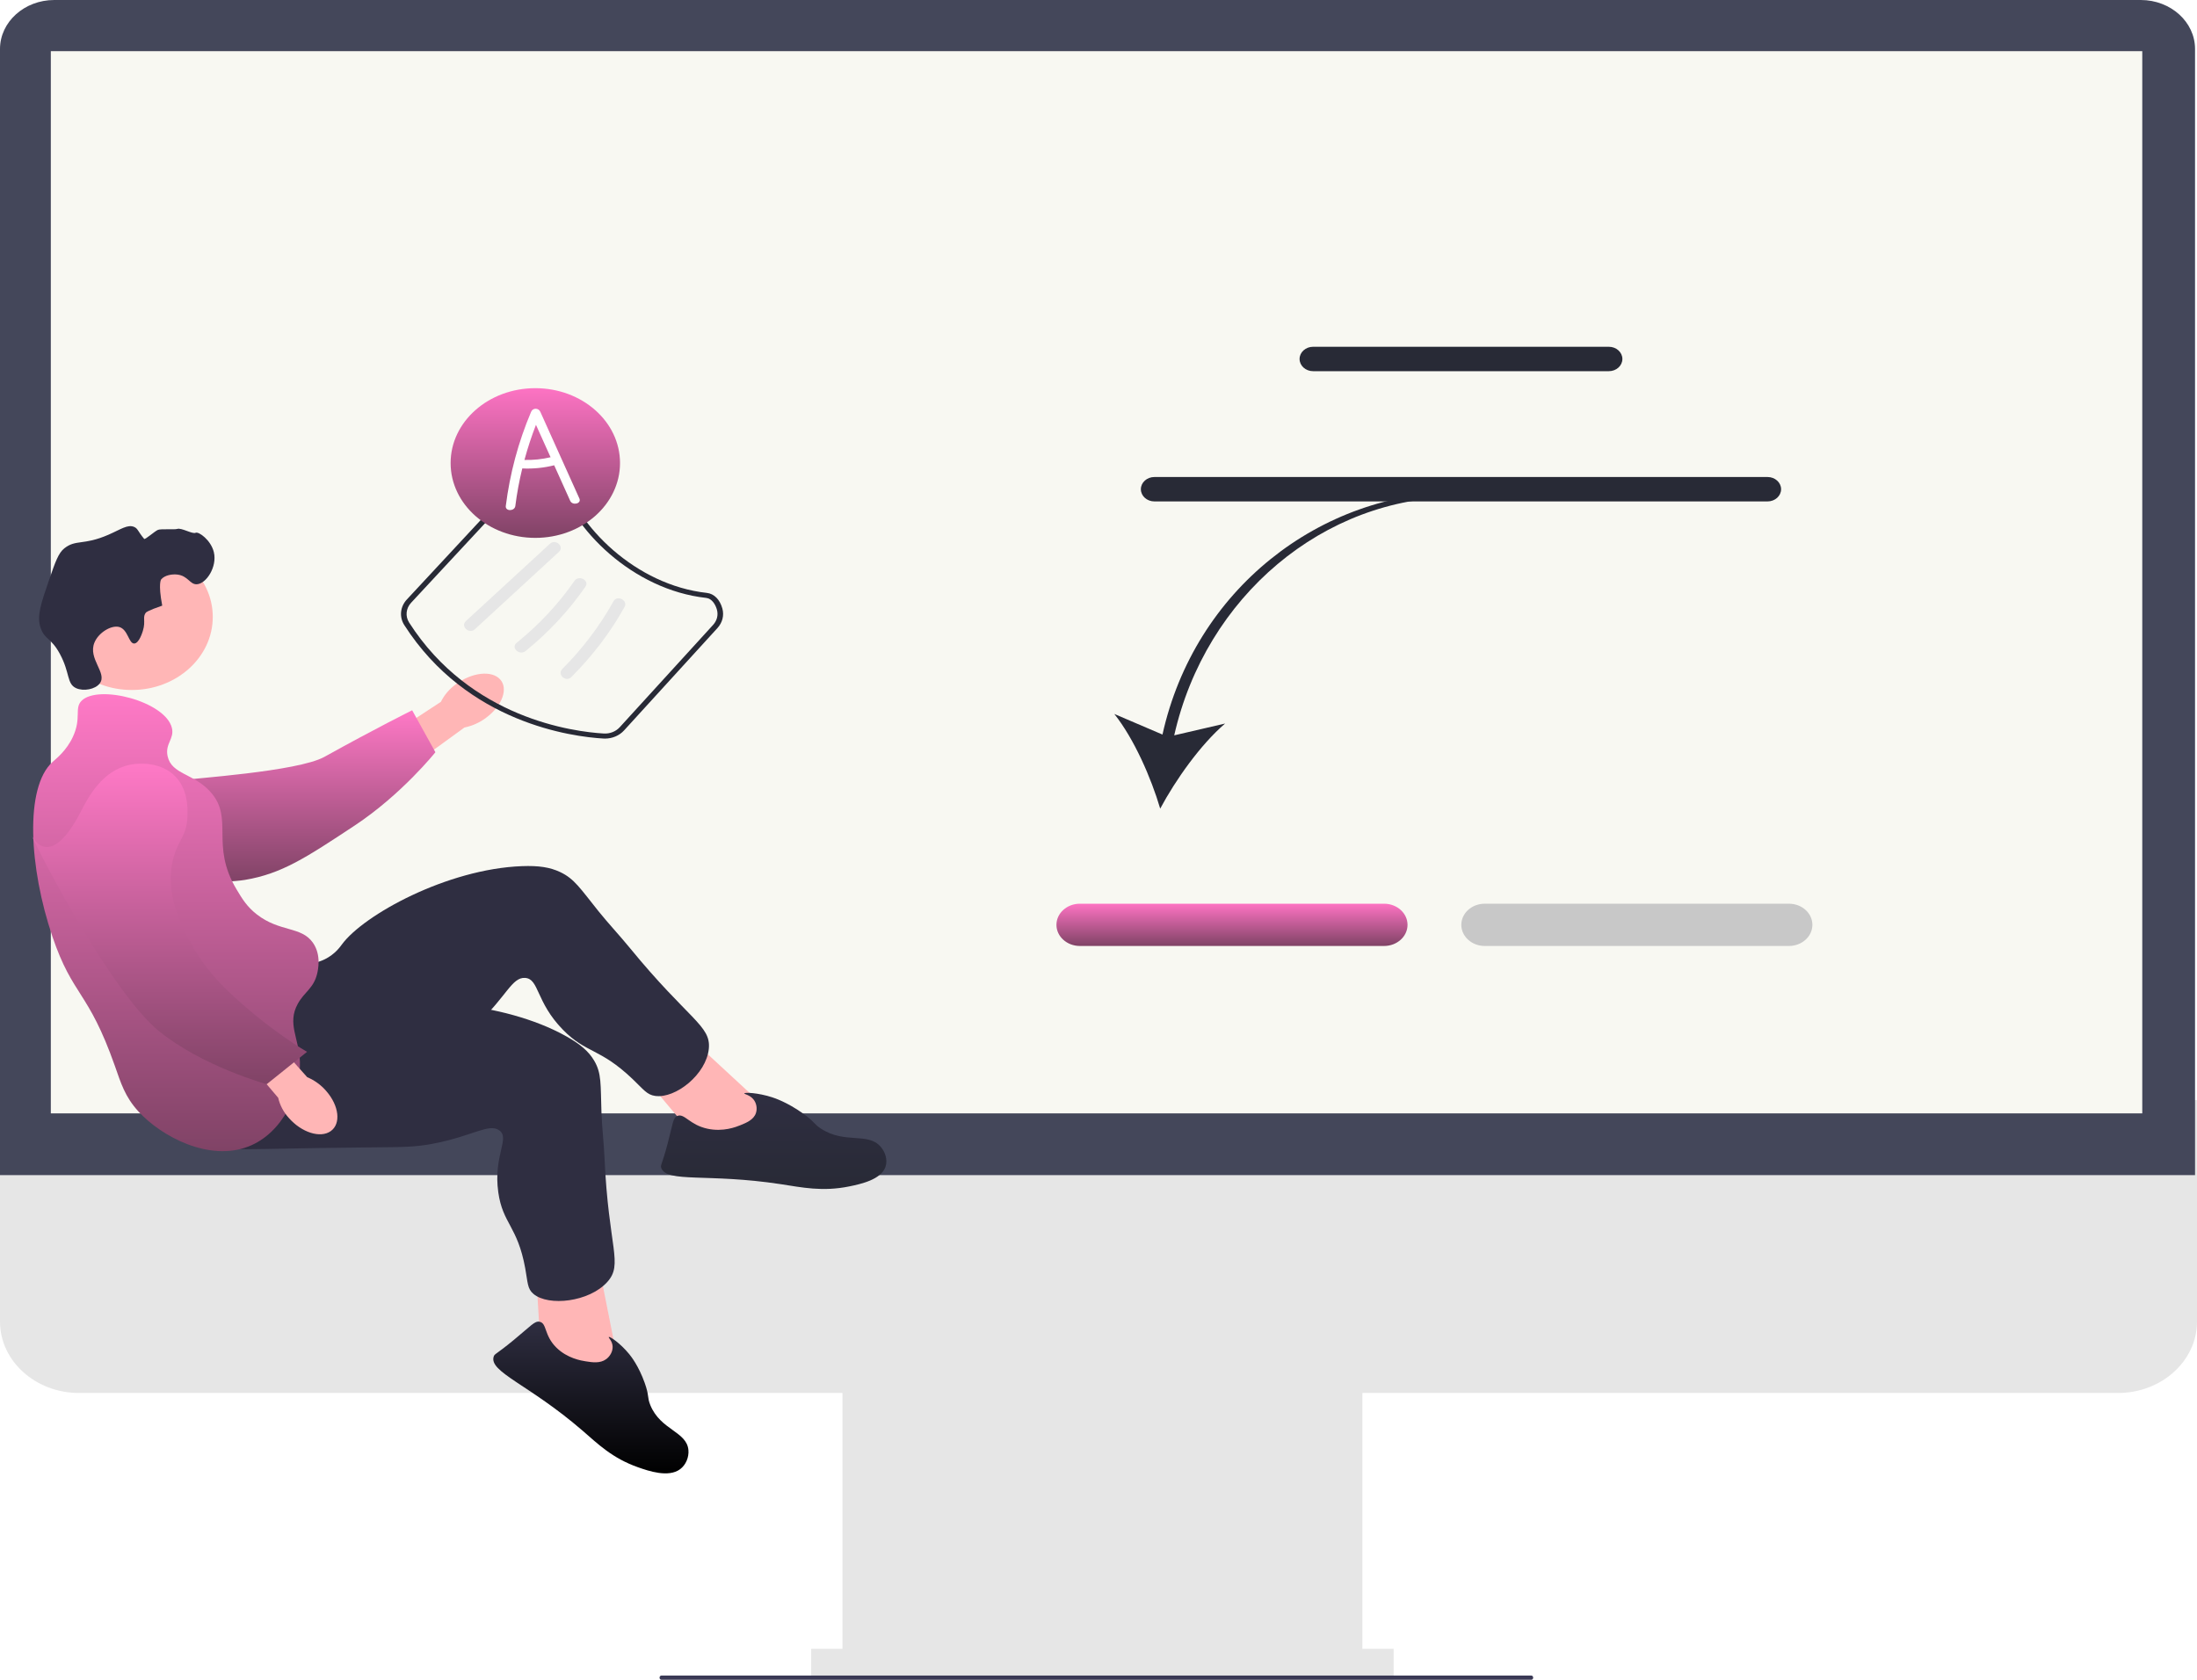 <svg width="476" height="364" viewBox="0 0 476 364" fill="none" xmlns="http://www.w3.org/2000/svg">
<g clip-path="url(#clip0_23_276)">
<g filter="url(#filter0_d_23_276)">
<path d="M458.867 297.85H17.133C7.686 297.85 0 290.911 0 282.381V234.38H476V282.381C476 290.911 468.314 297.85 458.867 297.85Z" fill="#E6E6E6"/>
</g>
<path d="M295.171 289.82H182.523V362.467H295.171V289.82Z" fill="#E6E6E6"/>
<g filter="url(#filter1_d_23_276)">
<path d="M301.946 353.29H175.747V362.467H301.946V353.29Z" fill="#E6E6E6"/>
</g>
<path d="M475.577 254.644H0V10.615C0 4.762 5.275 0 11.758 0H463.819C470.302 0 475.577 4.762 475.577 10.615V254.644Z" fill="#44475A"/>
<path d="M464.142 11.088H11.011V241.262H464.142V11.088Z" fill="#F8F8F2"/>
<path d="M98.765 148.278C102.233 145.691 106.523 145.209 108.346 147.202C110.17 149.195 108.836 152.907 105.366 155.495C103.996 156.546 102.367 157.285 100.615 157.651L85.767 168.447L80.305 162.048L95.522 152.085C96.251 150.6 97.363 149.295 98.765 148.278Z" fill="#FFB6B6"/>
<path d="M12.944 172.635C12.937 172.157 12.942 167.993 16.357 165.361C20.279 162.337 25.814 163.561 27.755 163.99C32.24 164.982 32.608 166.719 36.819 168.503C44.698 171.842 34.826 170.133 39.514 169.063C41.137 168.692 64.484 167.23 70.295 164.001C81.598 157.72 89.299 153.911 89.299 153.911L94.333 163.002C94.333 163.002 87.053 172.141 76.808 178.911C66.298 185.856 61.043 189.329 53.057 190.67C52.37 190.786 35.456 193.393 21.834 184.204C18.726 182.108 13.033 178.268 12.944 172.635Z" fill="url(#paint0_linear_23_276)"/>
<path d="M28.561 149.515C38.247 149.515 46.099 142.426 46.099 133.681C46.099 124.936 38.247 117.847 28.561 117.847C18.876 117.847 11.024 124.936 11.024 133.681C11.024 142.426 18.876 149.515 28.561 149.515Z" fill="#FFB6B6"/>
<path d="M165.911 240.061L147.849 223.369L138.526 232.149L151.982 248.154L165.33 249.532L165.911 240.061Z" fill="#FFB6B6"/>
<path d="M62.779 208.759C63.835 208.838 67.192 209.446 70.401 207.852C72.591 206.764 73.714 205.147 74.093 204.632C78.799 198.251 96.862 188.3 113.073 187.688C116.744 187.549 119.16 187.933 121.357 188.967C124.471 190.432 125.714 192.532 129.666 197.45C131.828 200.14 134.22 202.675 136.408 205.348C149.216 220.997 154.072 222.226 153.575 227.243C153.025 232.81 146.375 238.091 141.956 237.481C140.146 237.231 139.445 236.095 137.027 233.795C129.937 227.05 127.003 228.296 121.955 223.131C116.062 217.099 116.833 212.098 113.759 211.905C110.907 211.726 109.696 215.992 103.608 221.66C100.823 224.253 98.839 225.443 92.796 229.228C69.263 243.968 68.888 245.003 64.138 246.179C62.06 246.693 47.313 250.344 42.059 244.534C33.838 235.444 53.26 208.045 62.779 208.759Z" fill="#2F2E41"/>
<path d="M160.389 243.833C161.717 243.294 163.27 242.664 163.77 241.216C164.108 240.237 163.913 239.028 163.215 238.194C162.408 237.23 161.215 237.103 161.263 236.933C161.336 236.674 164.159 236.775 167.257 237.764C167.842 237.95 170.491 238.824 173.86 241.199C176.56 243.102 176.197 243.484 177.889 244.581C183.086 247.949 187.96 245.294 190.771 248.453C191.857 249.672 192.319 251.402 191.863 252.802C190.946 255.612 186.486 256.579 184.048 257.078C178.178 258.281 173.735 257.299 169.095 256.593C153.316 254.193 144.451 256.379 143.264 253.079C143.04 252.454 143.405 252.507 144.621 247.923C145.822 243.399 145.783 242.157 146.805 241.795C148.345 241.249 149.378 243.73 153.256 244.579C156.693 245.331 159.528 244.182 160.389 243.833Z" fill="url(#paint1_linear_23_276)"/>
<path d="M133.8 294.667L129.237 271.698L116.061 274.237L117.241 294.302L127.429 302.21L133.8 294.667Z" fill="#FFB6B6"/>
<path d="M67.932 216.48C68.757 217.081 71.157 219.285 74.803 219.593C77.292 219.803 79.227 219.034 79.861 218.801C87.724 215.907 108.859 216.83 122.653 224.542C125.777 226.289 127.538 227.832 128.712 229.801C130.377 232.592 130.1 234.96 130.312 241.033C130.427 244.355 130.83 247.665 130.978 250.986C131.843 270.429 135.096 273.907 131.565 277.807C127.648 282.134 118.861 283.133 115.583 280.388C114.241 279.263 114.368 277.968 113.797 274.838C112.125 265.663 108.923 265.207 107.959 258.373C106.834 250.395 110.583 246.648 108.158 244.929C105.91 243.335 102.254 246.251 93.692 247.854C89.775 248.588 87.394 248.566 80.039 248.635C51.399 248.9 50.444 249.567 45.783 248.132C43.744 247.504 29.271 243.048 28.537 235.577C27.388 223.887 60.499 211.063 67.932 216.48Z" fill="#2F2E41"/>
<path d="M126.885 294.988C128.319 295.216 129.996 295.483 131.31 294.538C132.199 293.899 132.79 292.8 132.731 291.755C132.662 290.549 131.754 289.839 131.9 289.722C132.122 289.545 134.394 291.06 136.343 293.449C136.711 293.9 138.359 295.966 139.67 299.639C140.72 302.582 140.182 302.714 140.901 304.48C143.106 309.901 148.79 310.176 149.152 314.215C149.292 315.774 148.598 317.44 147.35 318.367C144.843 320.227 140.551 318.766 138.224 317.944C132.619 315.962 129.553 312.897 126.153 309.961C114.59 299.975 105.894 297.29 106.965 293.957C107.168 293.327 107.436 293.556 111.294 290.379C115.101 287.245 115.842 286.197 116.913 286.415C118.526 286.745 117.838 289.321 120.519 291.99C122.895 294.354 125.956 294.841 126.885 294.988Z" fill="url(#paint2_linear_23_276)"/>
<path d="M30.952 136.708C31.635 134.503 30.778 133.699 31.652 132.709C31.652 132.709 32.003 132.311 35.148 131.236C34.22 126.376 34.915 125.554 34.915 125.554C35.715 124.607 37.319 124.378 38.411 124.502C40.72 124.764 41.129 126.649 42.607 126.607C44.648 126.548 47.096 122.859 46.336 119.662C45.716 117.054 43.044 115.117 42.374 115.453C41.709 115.786 39.318 114.317 38.411 114.611C37.792 114.812 34.877 114.545 34.216 114.822C33.494 115.124 31.427 117.007 31.229 116.77C29.855 115.121 29.885 114.546 29.088 114.191C27.676 113.561 26.141 114.725 23.494 115.874C18.048 118.239 16.453 116.828 13.937 118.82C12.666 119.826 11.985 121.749 10.674 125.554C8.841 130.876 7.924 133.536 8.809 136.077C9.712 138.667 11.042 138.103 13.005 141.759C15.19 145.827 14.437 148.192 16.501 149.124C18.097 149.844 20.661 149.386 21.629 148.072C23.287 145.822 19.002 142.779 20.464 139.233C21.361 137.057 24.128 135.407 25.825 135.866C27.743 136.386 27.885 139.492 29.088 139.444C30.118 139.402 30.834 137.092 30.952 136.708Z" fill="#2F2E41"/>
<path d="M17.667 151.86C21.255 148.227 35.874 151.987 37.246 157.752C37.81 160.123 35.727 161.125 36.313 163.855C37.172 167.848 42.03 167.576 45.637 171.641C50.757 177.413 45.482 183.054 51.231 192.686C52.459 194.744 53.495 196.478 55.659 198.157C60.627 202.01 65.25 200.688 67.78 204.26C69.671 206.931 68.894 210.223 68.712 210.994C67.966 214.156 65.942 214.927 64.517 217.518C62.145 221.829 64.83 224.994 64.983 230.144C65.174 236.589 61.38 245.522 53.795 248.453C45.273 251.746 34.994 246.292 30.02 240.877C27.052 237.646 26.191 234.665 24.892 230.986C19.089 214.544 15.811 216.031 11.373 202.997C6.3 188.097 5.303 170.641 11.373 165.118C12.178 164.386 14.392 162.693 15.802 159.646C17.699 155.546 16.06 153.486 17.667 151.86Z" fill="url(#paint3_linear_23_276)"/>
<path d="M70.695 236.433C73.478 239.625 73.909 243.508 71.659 245.106C69.409 246.705 65.33 245.413 62.547 242.22C61.416 240.958 60.636 239.47 60.272 237.88L48.672 224.221L54.666 220.093L66.557 233.415C68.184 234.108 69.603 235.143 70.695 236.433Z" fill="#FFB6B6"/>
<path d="M28.211 165.706C28.727 165.602 33.244 164.756 36.794 167.237C40.873 170.087 40.676 175.229 40.606 177.033C40.446 181.199 38.638 181.878 37.562 185.965C35.55 193.61 39.383 200.715 41.5 204.64C42.233 205.999 44.588 210.156 49.275 214.634C58.392 223.342 66.526 227.925 66.526 227.925L57.787 234.938C57.787 234.938 43.868 231.107 34.437 223.433C24.762 215.561 9.884 187.709 6.8 180.924C6.534 180.34 10.296 189.839 17.48 175.923C19.119 172.749 22.121 166.934 28.211 165.706Z" fill="url(#paint4_linear_23_276)"/>
<path d="M251.861 159.173L241.427 154.71C245.707 160.102 249.394 168.523 251.368 175.224C254.711 168.982 260.099 161.345 265.432 156.783L254.405 159.344C261.2 129.278 286.757 107.693 316.023 107.693L316.437 106.607C285.868 106.607 258.798 127.893 251.861 159.173Z" fill="#282A36"/>
<path d="M299.882 204.984H233.959C231.163 204.984 228.888 202.93 228.888 200.405C228.888 197.881 231.163 195.827 233.959 195.827H299.882C302.678 195.827 304.953 197.881 304.953 200.405C304.953 202.93 302.678 204.984 299.882 204.984Z" fill="url(#paint5_linear_23_276)"/>
<path d="M387.6 204.984H321.677C318.881 204.984 316.606 202.93 316.606 200.405C316.606 197.881 318.881 195.827 321.677 195.827H387.6C390.396 195.827 392.671 197.881 392.671 200.405C392.671 202.93 390.396 204.984 387.6 204.984Z" fill="#C8C8C8"/>
<path d="M348.574 80.433H284.495C282.879 80.433 281.565 79.247 281.565 77.788C281.565 76.329 282.879 75.143 284.495 75.143H348.574C350.19 75.143 351.504 76.329 351.504 77.788C351.504 79.247 350.19 80.433 348.574 80.433Z" fill="#282A36"/>
<path d="M382.96 108.655H250.109C248.493 108.655 247.179 107.468 247.179 106.01C247.179 104.551 248.493 103.365 250.109 103.365H382.96C384.576 103.365 385.89 104.551 385.89 106.01C385.89 107.468 384.576 108.655 382.96 108.655Z" fill="#282A36"/>
<path d="M142.893 363.538C142.893 363.282 143.084 363.076 143.322 363.076H331.75C331.988 363.076 332.179 363.282 332.179 363.538C332.179 363.794 331.988 364 331.75 364H143.322C143.084 364 142.893 363.794 142.893 363.538Z" fill="#3A3955"/>
<path d="M131.074 160.047C130.961 160.047 130.848 160.044 130.735 160.037C124.061 159.65 101.226 156.733 87.593 135.452C86.47 133.7 86.691 131.472 88.144 129.909L113.391 102.75C114.423 101.64 116.018 101 117.633 101.018C118.75 101.042 121.393 101.296 121.906 103.136C124.939 114.005 137.746 126.785 153.148 128.479C154.709 128.65 155.962 129.907 156.5 131.842C156.92 133.348 156.532 134.901 155.436 136.102L135.211 158.275C134.183 159.402 132.676 160.047 131.074 160.047ZM117.536 102.11C116.303 102.11 115.103 102.609 114.318 103.453L89.071 130.611C87.945 131.824 87.772 133.548 88.641 134.904C101.973 155.716 124.291 158.568 130.813 158.946C132.145 159.027 133.424 158.515 134.276 157.581L154.501 135.407C155.351 134.477 155.651 133.275 155.326 132.109C155.009 130.967 154.231 129.699 153.001 129.563C137.09 127.814 123.863 114.622 120.732 103.403C120.479 102.494 118.952 102.139 117.608 102.111C117.584 102.11 117.56 102.11 117.536 102.11Z" fill="#282A36"/>
<path d="M102.893 136.346L121.095 119.589C122.339 118.444 120.39 116.681 119.144 117.828L100.942 134.584C99.698 135.73 101.647 137.492 102.893 136.346Z" fill="#E6E6E6"/>
<path d="M113.879 141.066C118.902 137.001 123.268 132.294 126.842 127.129C127.786 125.766 125.4 124.514 124.46 125.872C121.004 130.865 116.784 135.375 111.928 139.305C110.603 140.377 112.56 142.134 113.879 141.066Z" fill="#E6E6E6"/>
<path d="M123.78 146.719C128.354 142.145 132.247 137.039 135.312 131.532C136.108 130.104 133.728 128.841 132.93 130.275C129.969 135.596 126.249 140.537 121.829 144.958C120.642 146.145 122.588 147.912 123.78 146.719Z" fill="#E6E6E6"/>
<path d="M115.982 116.553C126.117 116.553 134.333 109.291 134.333 100.333C134.333 91.376 126.117 84.114 115.982 84.114C105.847 84.114 97.631 91.376 97.631 100.333C97.631 109.291 105.847 116.553 115.982 116.553Z" fill="url(#paint6_linear_23_276)"/>
<path d="M125.531 108.027C122.708 101.762 119.886 95.497 117.064 89.232C116.674 88.367 115.453 88.336 115.072 89.232C112.284 95.8 110.461 102.654 109.585 109.642C109.436 110.833 111.502 110.823 111.65 109.642C111.993 106.908 112.502 104.194 113.155 101.508C115.481 101.619 117.826 101.383 120.07 100.822C121.227 103.389 122.383 105.956 123.539 108.523C124.033 109.62 126.032 109.14 125.531 108.027ZM113.624 99.665C114.319 97.095 115.153 94.555 116.121 92.055L119.286 99.081C117.432 99.52 115.536 99.716 113.624 99.665Z" fill="white"/>
</g>
<defs>
<filter id="filter0_d_23_276" x="-4" y="234.38" width="484" height="71.47" filterUnits="userSpaceOnUse" color-interpolation-filters="sRGB">
<feFlood flood-opacity="0" result="BackgroundImageFix"/>
<feColorMatrix in="SourceAlpha" type="matrix" values="0 0 0 0 0 0 0 0 0 0 0 0 0 0 0 0 0 0 127 0" result="hardAlpha"/>
<feOffset dy="4"/>
<feGaussianBlur stdDeviation="2"/>
<feComposite in2="hardAlpha" operator="out"/>
<feColorMatrix type="matrix" values="0 0 0 0 0 0 0 0 0 0 0 0 0 0 0 0 0 0 0.25 0"/>
<feBlend mode="normal" in2="BackgroundImageFix" result="effect1_dropShadow_23_276"/>
<feBlend mode="normal" in="SourceGraphic" in2="effect1_dropShadow_23_276" result="shape"/>
</filter>
<filter id="filter1_d_23_276" x="171.747" y="353.29" width="134.199" height="17.176" filterUnits="userSpaceOnUse" color-interpolation-filters="sRGB">
<feFlood flood-opacity="0" result="BackgroundImageFix"/>
<feColorMatrix in="SourceAlpha" type="matrix" values="0 0 0 0 0 0 0 0 0 0 0 0 0 0 0 0 0 0 127 0" result="hardAlpha"/>
<feOffset dy="4"/>
<feGaussianBlur stdDeviation="2"/>
<feComposite in2="hardAlpha" operator="out"/>
<feColorMatrix type="matrix" values="0 0 0 0 0 0 0 0 0 0 0 0 0 0 0 0 0 0 0.25 0"/>
<feBlend mode="normal" in2="BackgroundImageFix" result="effect1_dropShadow_23_276"/>
<feBlend mode="normal" in="SourceGraphic" in2="effect1_dropShadow_23_276" result="shape"/>
</filter>
<linearGradient id="paint0_linear_23_276" x1="53.639" y1="153.911" x2="53.639" y2="191.098" gradientUnits="userSpaceOnUse">
<stop stop-color="#FF79C6"/>
<stop offset="1" stop-color="#804366"/>
</linearGradient>
<linearGradient id="paint1_linear_23_276" x1="167.62" y1="236.811" x2="167.62" y2="257.644" gradientUnits="userSpaceOnUse">
<stop stop-color="#2F2E41"/>
<stop offset="1" stop-color="#282A36"/>
</linearGradient>
<linearGradient id="paint2_linear_23_276" x1="128.023" y1="286.388" x2="128.023" y2="319.269" gradientUnits="userSpaceOnUse">
<stop stop-color="#2F2E41"/>
<stop offset="1"/>
</linearGradient>
<linearGradient id="paint3_linear_23_276" x1="38.105" y1="150.428" x2="38.105" y2="249.452" gradientUnits="userSpaceOnUse">
<stop stop-color="#FF79C6"/>
<stop offset="1" stop-color="#804366"/>
</linearGradient>
<linearGradient id="paint4_linear_23_276" x1="36.656" y1="165.484" x2="36.656" y2="234.938" gradientUnits="userSpaceOnUse">
<stop stop-color="#FF79C6"/>
<stop offset="1" stop-color="#804366"/>
</linearGradient>
<linearGradient id="paint5_linear_23_276" x1="266.92" y1="195.827" x2="266.92" y2="204.984" gradientUnits="userSpaceOnUse">
<stop stop-color="#FD73C2"/>
<stop offset="1" stop-color="#804366"/>
</linearGradient>
<linearGradient id="paint6_linear_23_276" x1="115.982" y1="84.114" x2="115.982" y2="116.553" gradientUnits="userSpaceOnUse">
<stop stop-color="#FD73C3"/>
<stop offset="1" stop-color="#804366"/>
</linearGradient>
<clipPath id="clip0_23_276">
<rect width="476" height="364" fill="white"/>
</clipPath>
</defs>
</svg>
